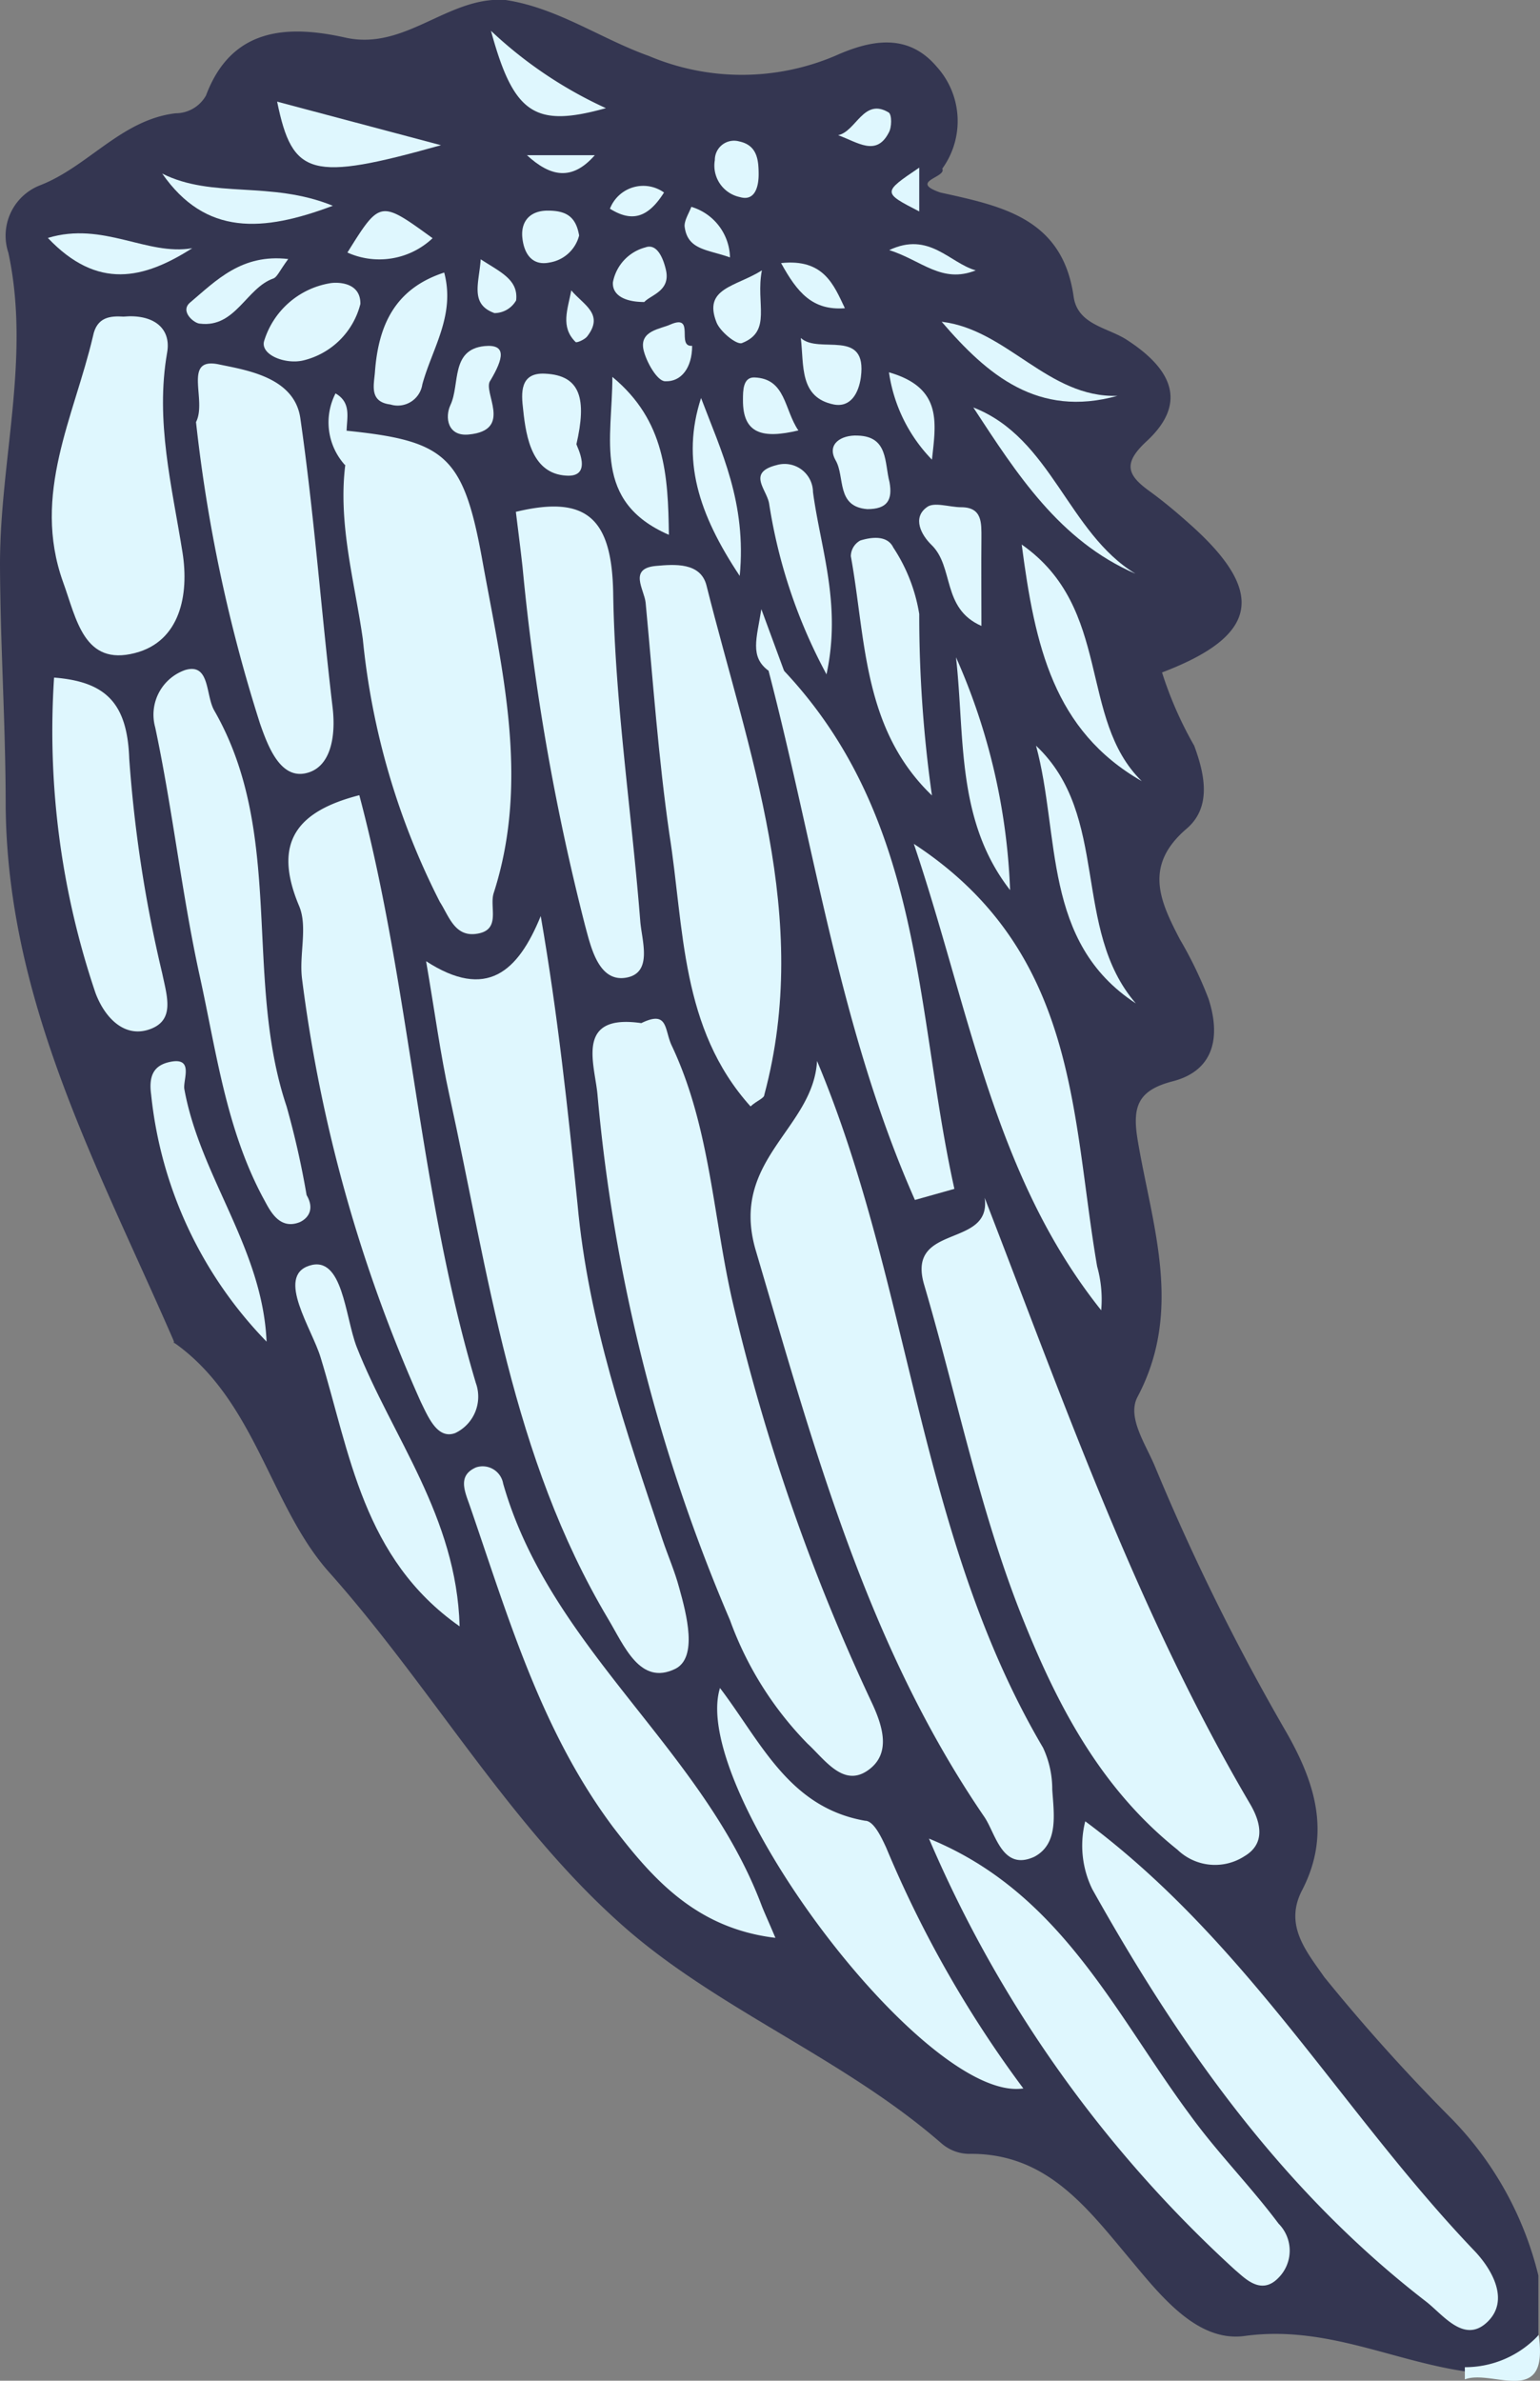 <svg xmlns="http://www.w3.org/2000/svg" viewBox="0 0 56.96 88.05">
    <rect x="0" y="0" width="56.96" height="88.05" fill="#808080" stroke="none"/>
    <defs>
        <style>
            .ears0 {fill:#dff7fe}
        </style>
    </defs>
    <g>
        <path d="M56.9,84.16v2.18a2.36,2.36,0,0,1-2.74,1.36C51.47,87.3,49,86,46.07,86.39c-1.8.27-3.17-1.52-4.35-2.93-1.57-1.88-3.07-3.85-5.9-3.8a1.59,1.59,0,0,1-1-.39c-3.67-3.2-8.41-5-11.92-8.17-4.13-3.7-7-8.78-10.77-13C10,55.67,9.45,51.86,6.54,49.73c-.28-.2,0,.11-.15-.22C3.63,43.17.27,37.05.21,29.81c0-3-.2-5.95-.21-8.94C0,17,1.14,13.22.31,9.35a2,2,0,0,1,1.18-2.5c1.77-.69,3-2.42,5-2.66a1.29,1.29,0,0,0,1.13-.66C8.57,1,10.66.92,12.77,1.39,15,1.89,16.58-.16,18.7,0,20.62.29,22.21,1.43,24,2.07a8.83,8.83,0,0,0,6.88,0c1.27-.57,2.67-.89,3.76.39a3,3,0,0,1,.21,3.78c.18.32-1.26.47-.07.88,2.26.5,4.52.94,4.93,3.85.15,1.06,1.29,1.14,2,1.62,1.53,1,2.29,2.25.71,3.72-.89.82-.74,1.25.09,1.85.51.37,1,.78,1.47,1.2,2.87,2.54,2.58,4.15-1,5.51a13.93,13.93,0,0,0,1.19,2.71c.4,1.08.64,2.27-.27,3.06-1.61,1.37-1,2.68-.26,4.1a14.84,14.84,0,0,1,1.06,2.2c.45,1.39.22,2.65-1.32,3.05-1.28.33-1.5.92-1.31,2.12.52,3.16,1.72,6.32,0,9.56-.39.75.3,1.73.65,2.57A83,83,0,0,0,47.54,64c1.08,1.87,1.72,3.79.62,5.91-.67,1.29.15,2.25.82,3.21a69,69,0,0,0,4.72,5.25A12.54,12.54,0,0,1,56.9,84.16Z"
              style="fill:#343651"/>
        <path d="M54.18,88c0-.15,0-.3,0-.45a3.71,3.71,0,0,0,2.73-1.19C57.31,89.08,55.2,87.61,54.18,88Z"
              class="ears0"/>
        <path d="M30.22,39.24c3.49,8.31,3.73,17.54,8.36,25.4a3.63,3.63,0,0,1,.34,1.55c.06.9.24,2-.66,2.48-1.19.55-1.43-.85-1.85-1.47-4.36-6.37-6.31-13.69-8.47-21C27,42.89,30.08,41.75,30.22,39.24Z"
              class="ears0"/>
        <path d="M23.72,37.84c1-.49.85.24,1.12.82,1.45,3.06,1.53,6.42,2.29,9.63a74.81,74.81,0,0,0,5.1,14.65c.43.91.75,1.94-.15,2.55s-1.58-.42-2.21-1A12.7,12.7,0,0,1,27,59.92,63.73,63.73,0,0,1,22.1,40.49C22,39.36,21.25,37.48,23.72,37.84Z"
              class="ears0"/>
        <path d="M36.42,44.3c3,7.75,5.69,15.41,9.83,22.44.41.71.54,1.46-.22,1.91a2,2,0,0,1-2.48-.24c-2.77-2.21-4.37-5.2-5.65-8.37-1.63-4-2.49-8.35-3.72-12.53C33.51,45.22,36.69,46.19,36.42,44.3Z"
              class="ears0"/>
        <path d="M15.76,35.55C18,37,19.16,35.94,20,33.88,20.63,37.51,21,41,21.36,44.53c.4,4.37,1.79,8.37,3.15,12.43.2.59.45,1.16.61,1.76.28,1,.69,2.58-.14,3-1.31.64-1.89-.85-2.49-1.85-3.57-6-4.42-12.76-5.87-19.37C16.29,39,16.08,37.41,15.76,35.55Z"
              class="ears0"/>
        <path d="M12.82,15.93c3.63.37,4.31.92,5,4.68.74,4.11,1.79,8.23.44,12.42-.17.53.3,1.39-.66,1.51-.79.1-1-.67-1.33-1.18a27.24,27.24,0,0,1-2.85-9.72c-.3-2.12-.92-4.25-.65-6.44A1,1,0,0,1,12.82,15.93Z"
              class="ears0"/>
        <path d="M13.29,29.41c1.9,7.15,2.19,14.63,4.31,21.74A1.49,1.49,0,0,1,16.84,53c-.66.25-1-.59-1.28-1.16a55.29,55.29,0,0,1-4.39-15.65c-.11-.9.22-1.92-.11-2.69C10.07,31.14,11,30,13.29,29.41Z"
              class="ears0"/>
        <path d="M40.14,67.36c6,4.46,9.51,10.77,14.37,15.86.64.66,1.36,1.84.5,2.66s-1.64-.28-2.28-.77C47.41,81,43.64,75.66,40.4,69.87A3.67,3.67,0,0,1,40.14,67.36Z"
              class="ears0"/>
        <path d="M27.76,40.92c-2.6-2.89-2.45-6.59-3-10.06-.41-2.84-.61-5.71-.88-8.57-.05-.49-.65-1.27.39-1.36.67-.06,1.64-.14,1.86.72,1.55,6.18,3.9,12.28,2.14,18.84C28.27,40.62,28,40.7,27.76,40.92Z"
              class="ears0"/>
        <path d="M34.36,68c4.9,2,6.89,6.5,9.67,10.24,1,1.38,2.22,2.61,3.26,4a1.42,1.42,0,0,1,0,2c-.65.68-1.26,0-1.6-.28A46.08,46.08,0,0,1,34.36,68Z"
              class="ears0"/>
        <path d="M7.25,15.61c.42-.81-.52-2.43.86-2.13,1,.21,2.79.47,3,2,.51,3.54.77,7.12,1.19,10.67.13,1.08-.06,2.25-1,2.45s-1.39-1-1.68-1.83A57,57,0,0,1,7.25,15.61Z"
              class="ears0"/>
        <path d="M11.34,44.2c.3.51.07.85-.25,1-.8.32-1.14-.51-1.36-.9C8.36,41.74,8,38.88,7.39,36.11c-.66-3-1-6.15-1.65-9.21a1.75,1.75,0,0,1,1.11-2.12c.92-.27.75.92,1.07,1.49C10.55,30.84,9,36.16,10.6,40.92A31.68,31.68,0,0,1,11.34,44.2Z"
              class="ears0"/>
        <path d="M19.08,18.93c2.65-.64,3.55.27,3.6,3,.06,4,.68,8.08,1,12.12.05.72.49,1.94-.53,2.11S21.85,35,21.64,34.23A86.1,86.1,0,0,1,19.33,21C19.26,20.36,19.18,19.74,19.08,18.93Z"
              class="ears0"/>
        <path d="M28.68,71.67c-2.94-.35-4.55-2.2-6-4.09C20,64,18.79,59.78,17.36,55.64c-.19-.53-.42-1.08.25-1.37a.77.77,0,0,1,1,.6C20.36,61,26,64.67,28.18,70.5,28.3,70.8,28.44,71.1,28.68,71.67Z"
              class="ears0"/>
        <path d="M29,24.81c5.2,5.53,4.84,12.59,6.3,19.16l-1.46.41c-2.76-6.23-3.7-13-5.41-19.56A.33.33,0,0,1,29,24.81Z"
              class="ears0"/>
        <path d="M4.57,11.71c1.08-.1,1.78.41,1.61,1.34-.44,2.53.18,4.93.57,7.38C7,22,6.66,23.72,5,24.15c-1.9.5-2.17-1.26-2.67-2.63-1.16-3.25.41-6.1,1.11-9.09C3.58,11.72,4.08,11.68,4.57,11.71Z"
              class="ears0"/>
        <path d="M26.63,62.43c1.52,2,2.55,4.42,5.37,4.91.32,0,.61.63.78,1a41.86,41.86,0,0,0,5.07,8.9C34.22,77.79,25.48,66.15,26.63,62.43Z"
              class="ears0"/>
        <path d="M33.8,31.21c6.11,4,5.82,10.06,6.78,15.63a4.52,4.52,0,0,1,.15,1.62C36.76,43.49,35.86,37.32,33.8,31.21Z"
              class="ears0"/>
        <path d="M2,25.06c1.9.15,2.71.93,2.78,3A49.2,49.2,0,0,0,6,36c.18.86.48,1.74-.47,2.07s-1.67-.46-2-1.35A30.2,30.2,0,0,1,2,25.06Z"
              class="ears0"/>
        <path d="M17,60.15c-3.58-2.51-4.06-6.42-5.14-9.94-.32-1.07-1.66-3-.42-3.4s1.32,1.88,1.75,3C14.5,53.14,16.89,56.09,17,60.15Z"
              class="ears0"/>
        <path d="M34.47,29.42c-2.57-2.47-2.44-5.77-3-8.85a.67.67,0,0,1,.35-.58c.42-.13,1-.2,1.22.26A6.27,6.27,0,0,1,34,22.71,47.44,47.44,0,0,0,34.47,29.42Z"
              class="ears0"/>
        <path d="M9.86,49.62a15.36,15.36,0,0,1-4.27-9.14c-.1-.73.13-1.06.63-1.19,1-.25.53.66.6,1C7.41,43.53,9.71,46.16,9.86,49.62Z"
              class="ears0"/>
        <path d="M42.23,28.89c-3.26-1.87-3.95-5-4.44-8.75C41.16,22.5,39.87,26.58,42.23,28.89Z"
              class="ears0"/>
        <path d="M38.32,27.58c2.75,2.59,1.31,6.77,3.69,9.53C38.54,34.84,39.22,30.9,38.32,27.58Z"
              class="ears0"/>
        <path d="M30.57,24.94a19.54,19.54,0,0,1-2.12-6.3c-.08-.54-.84-1.16.28-1.44a1.05,1.05,0,0,1,1.34,1C30.35,20.29,31.13,22.34,30.57,24.94Z"
              class="ears0"/>
        <path d="M37.36,32.92c-2-2.57-1.67-5.66-2-8.61A23.28,23.28,0,0,1,37.36,32.92Z" class="ears0"/>
        <path d="M16.43,10.08c.42,1.59-.45,2.81-.81,4.14a.92.92,0,0,1-1.18.74c-.81-.1-.6-.75-.57-1.23C14,12.05,14.59,10.68,16.43,10.08Z"
              class="ears0"/>
        <path d="M10.25,3.76l6.06,1.61C11.5,6.72,10.82,6.53,10.25,3.76Z" class="ears0"/>
        <path d="M24.74,19.78c-2.83-1.23-2.09-3.55-2.09-5.84C24.61,15.56,24.71,17.59,24.74,19.78Z"
              class="ears0"/>
        <path d="M42,21.22C39.18,20,37.6,17.51,36,15.07,38.89,16.19,39.5,19.71,42,21.22Z" class="ears0"/>
        <path d="M27.36,21.3C25.83,19,25.19,17,25.93,14.72,26.67,16.68,27.62,18.59,27.36,21.3Z"
              class="ears0"/>
        <path d="M13.33,11.24a2.87,2.87,0,0,1-2.11,2.09c-.67.16-1.6-.21-1.45-.72a3.08,3.08,0,0,1,2.41-2.13C12.42,10.43,13.34,10.4,13.33,11.24Z"
              class="ears0"/>
        <path d="M21.32,16.43c0,.05.65,1.24-.39,1.16-1.23-.08-1.47-1.37-1.58-2.44-.07-.59-.14-1.38.81-1.33C21.49,13.88,21.7,14.78,21.32,16.43Z"
              class="ears0"/>
        <path d="M41.33,14.64c-2.94.82-4.81-.77-6.5-2.74C37.26,12.19,38.76,14.72,41.33,14.64Z"
              class="ears0"/>
        <path d="M36.3,23.15c-1.48-.65-1-2.18-1.85-3-.38-.37-.71-1-.17-1.39.26-.21.84,0,1.27,0,.79,0,.75.59.75,1.15C36.29,20.94,36.3,22,36.3,23.15Z"
              class="ears0"/>
        <path d="M12.31,7.61C9.71,8.59,7.6,8.72,6,6.42,7.87,7.36,10,6.67,12.31,7.61Z" class="ears0"/>
        <path d="M7.11,9.18c-1.79,1.14-3.5,1.56-5.34-.38C3.82,8.18,5.43,9.47,7.11,9.18Z" class="ears0"/>
        <path d="M18.16,1.14A15.7,15.7,0,0,0,22.41,4C19.79,4.73,19,4.23,18.16,1.14Z" class="ears0"/>
        <path d="M32.9,17.83c.12.66-.08,1-.82,1-1.16-.09-.82-1.19-1.17-1.8s.21-.95.81-.92C32.86,16.14,32.71,17.11,32.9,17.83Z"
              class="ears0"/>
        <path d="M18.14,14.07c-.32.4.87,1.84-.8,2-.79.08-.89-.64-.68-1.09.36-.76,0-2.05,1.26-2.18C18.75,12.72,18.62,13.26,18.14,14.07Z"
              class="ears0"/>
        <path d="M29.62,12.5c.67.62,2.47-.39,2.22,1.46-.08.57-.37,1.12-1,1C29.56,14.7,29.74,13.52,29.62,12.5Z"
              class="ears0"/>
        <path d="M16,8.81a2.87,2.87,0,0,1-3.15.53C14.06,7.4,14.06,7.4,16,8.81Z" class="ears0"/>
        <path d="M10.66,9.58c-.33.45-.41.67-.55.72-1,.35-1.4,1.83-2.71,1.67-.21,0-.76-.45-.37-.78C8,10.37,8.94,9.38,10.66,9.58Z"
              class="ears0"/>
        <path d="M29.53,15.92c-1.31.31-2.06.14-2.05-1.13,0-.34,0-.84.42-.83C29.07,14,29,15.15,29.53,15.92Z"
              class="ears0"/>
        <path d="M28.18,10c-.24,1.23.39,2.25-.74,2.69-.2.07-.81-.43-.94-.77C26,10.65,27.21,10.61,28.18,10Z"
              class="ears0"/>
        <path d="M34.47,17a5.82,5.82,0,0,1-1.59-3.23C34.86,14.34,34.62,15.62,34.47,17Z" class="ears0"/>
        <path d="M25.6,12.79c0,.82-.41,1.34-1,1.31-.29,0-.7-.72-.8-1.17-.15-.71.64-.76,1-.93C25.73,11.6,25,12.84,25.6,12.79Z"
              class="ears0"/>
        <path d="M21.42,8.71a1.35,1.35,0,0,1-1.1,1c-.64.13-.94-.33-1-.92s.27-1,.94-1S21.3,8,21.42,8.71Z"
              class="ears0"/>
        <path d="M23.83,11.17c-.75,0-1.19-.27-1.16-.73a1.65,1.65,0,0,1,1.2-1.29c.46-.17.68.48.76.83C24.81,10.76,24.08,10.9,23.83,11.17Z"
              class="ears0"/>
        <path d="M28.06,6.45c0,.46-.14,1-.69.84a1.19,1.19,0,0,1-.93-1.37.71.71,0,0,1,.9-.69C28,5.37,28.06,5.9,28.06,6.45Z"
              class="ears0"/>
        <path d="M31.25,11.4c-1.2.09-1.76-.58-2.36-1.67C30.47,9.56,30.84,10.54,31.25,11.4Z" class="ears0"/>
        <path d="M36.09,10c-1.26.5-2-.37-3.2-.75C34.37,8.55,35.11,9.72,36.09,10Z" class="ears0"/>
        <path d="M17.78,9.59c.72.47,1.4.75,1.31,1.52a.93.93,0,0,1-.8.47C17.37,11.25,17.72,10.47,17.78,9.59Z"
              class="ears0"/>
        <path d="M31,5c.67-.14.94-1.4,1.87-.84.12.08.12.55,0,.75C32.41,5.8,31.72,5.26,31,5Z" class="ears0"/>
        <path d="M27,9.52c-.84-.3-1.58-.27-1.68-1.16,0-.23.16-.47.25-.71A2,2,0,0,1,27,9.52Z" class="ears0"/>
        <path d="M12.82,15.93l-.06,1.27a2.35,2.35,0,0,1-.35-2.65C13,14.89,12.83,15.44,12.82,15.93Z"
              class="ears0"/>
        <path d="M19.49,5.74H22C21.15,6.71,20.35,6.53,19.49,5.74Z" class="ears0"/>
        <path d="M24.56,7.12c-.63,1-1.24,1.07-2,.6A1.32,1.32,0,0,1,24.56,7.12Z" class="ears0"/>
        <path d="M29,24.81h-.57c-.71-.52-.44-1.2-.27-2.28Z" class="ears0"/>
        <path d="M21.13,10.74c.44.53,1.23.87.59,1.7-.09.12-.39.25-.43.21C20.72,12.09,21,11.44,21.13,10.74Z"
              class="ears0"/>
        <path d="M34,6.2l0,1.62C32.64,7.12,32.64,7.12,34,6.2Z" class="ears0"/>
    </g>
</svg>